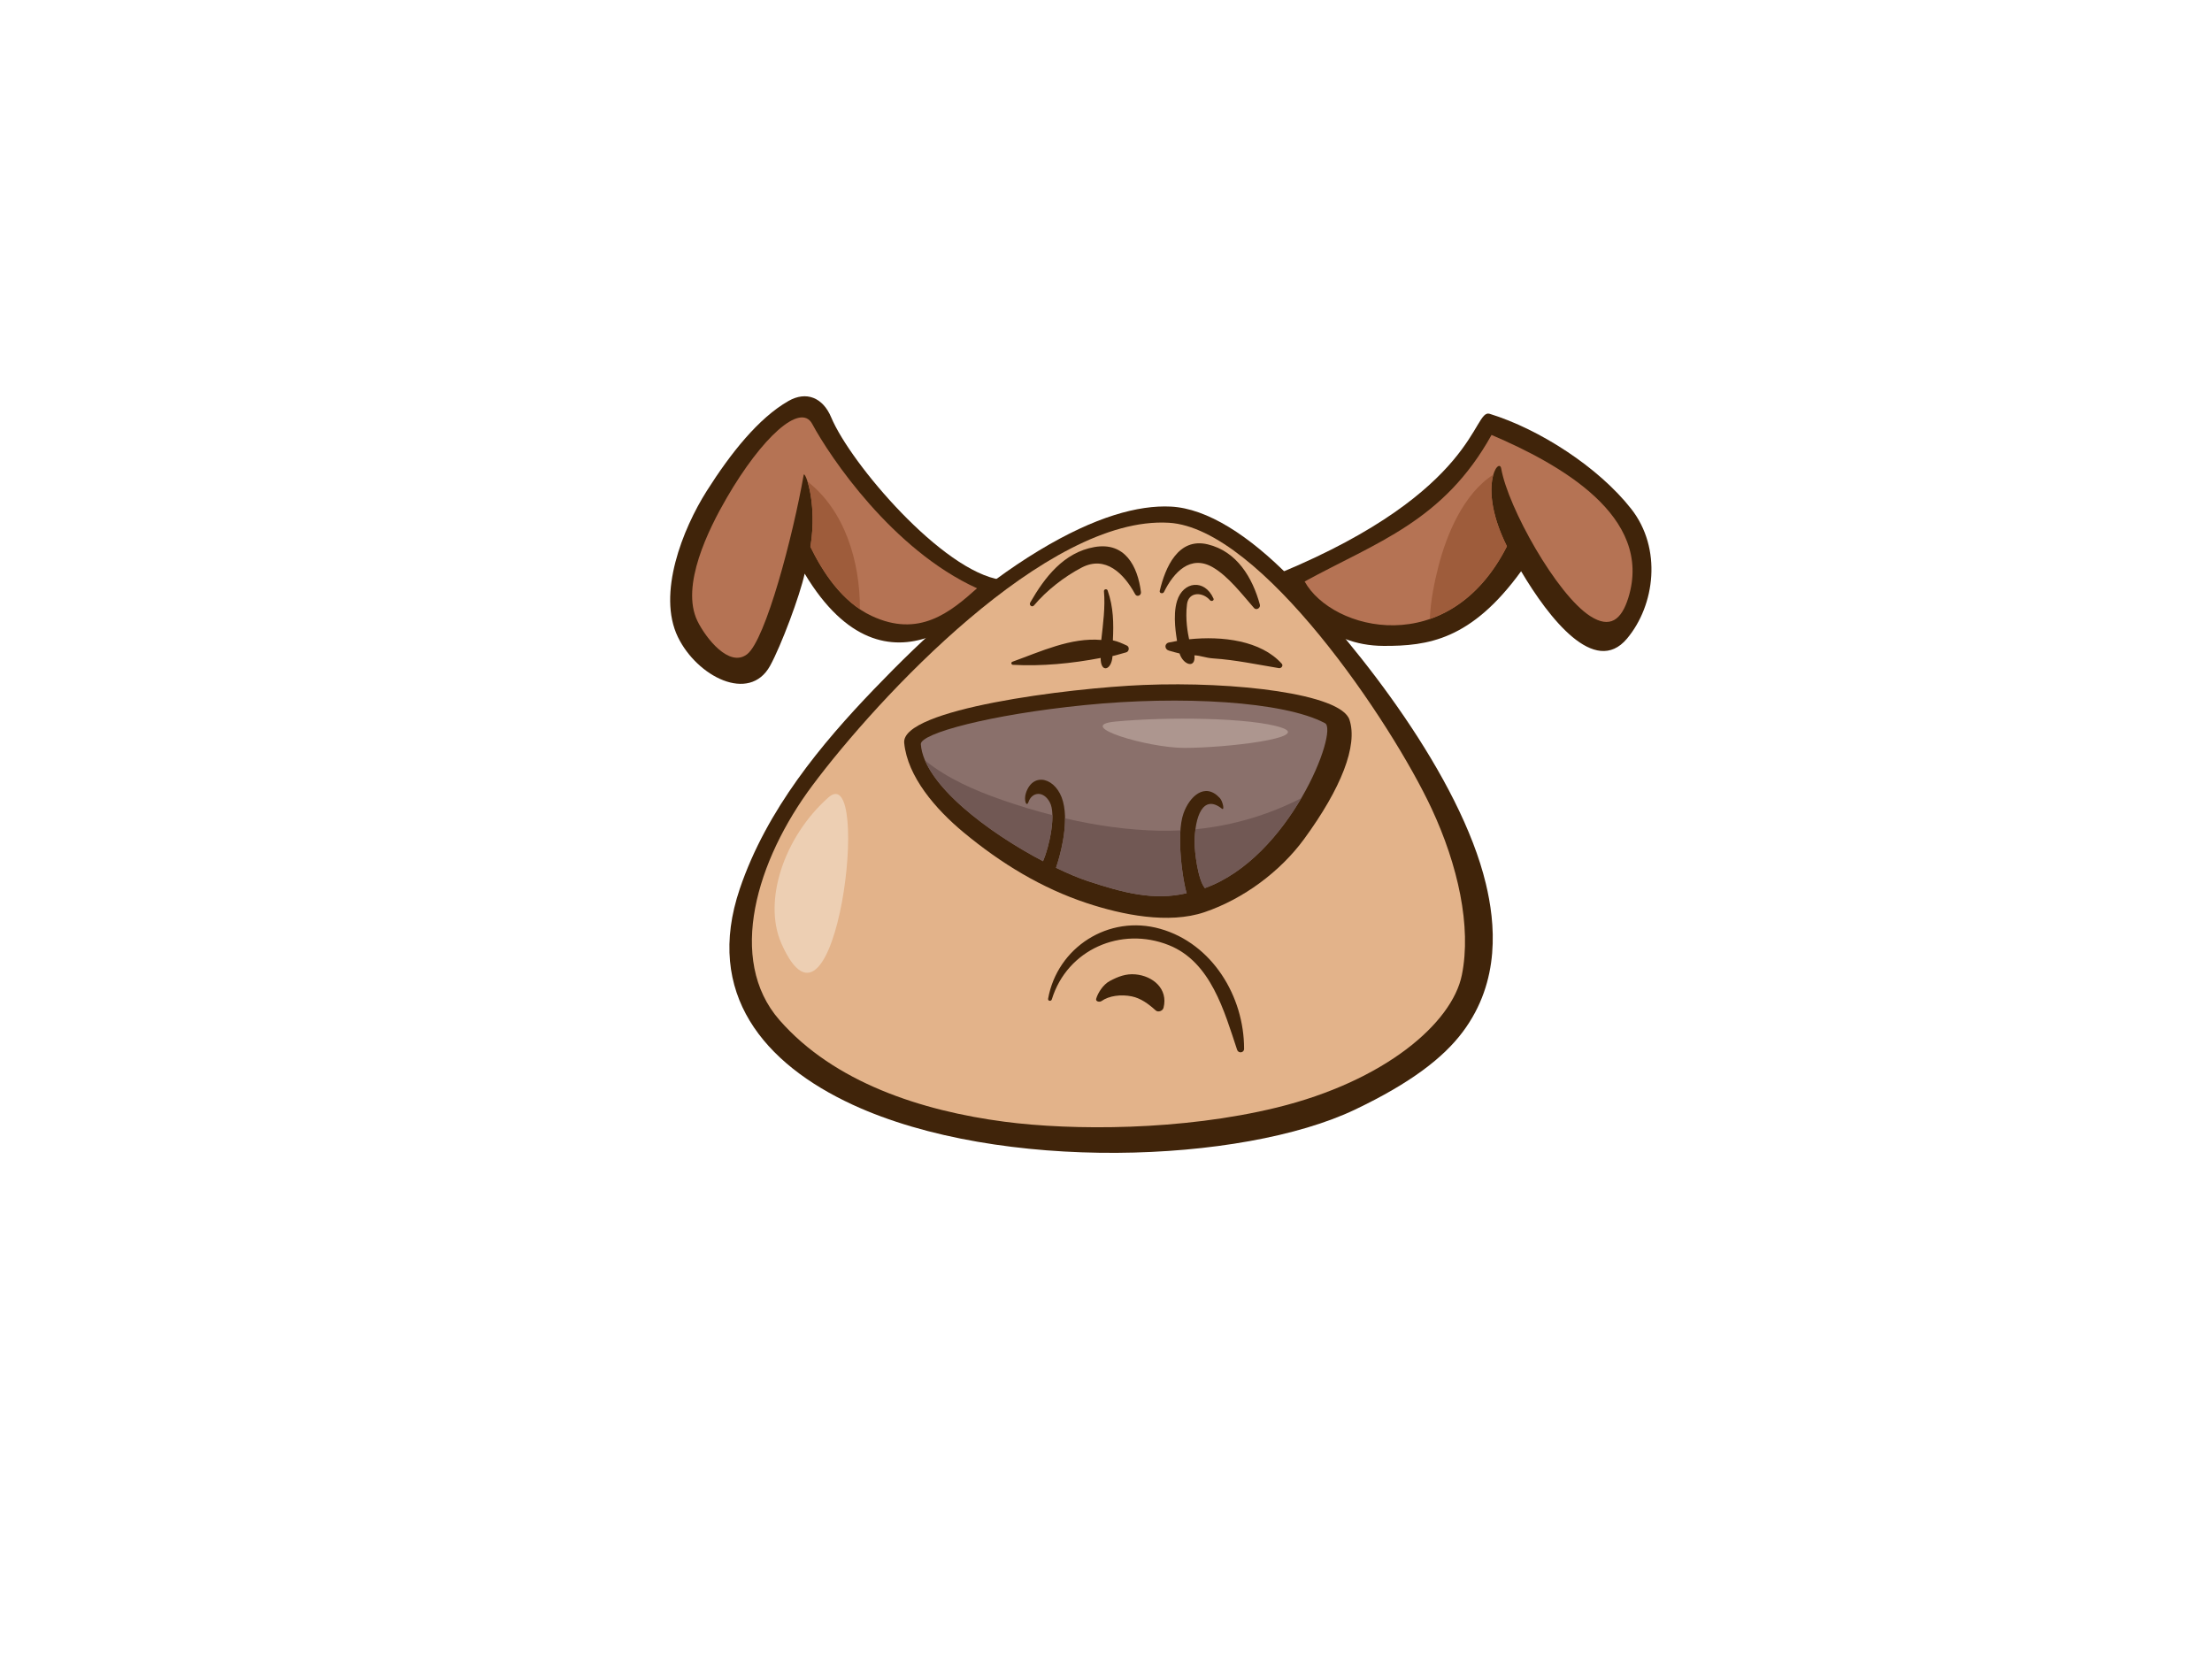 <?xml version="1.0" encoding="utf-8"?>
<!-- Generator: Adobe Illustrator 17.0.0, SVG Export Plug-In . SVG Version: 6.00 Build 0)  -->
<!DOCTYPE svg PUBLIC "-//W3C//DTD SVG 1.1//EN" "http://www.w3.org/Graphics/SVG/1.1/DTD/svg11.dtd">
<svg version="1.1" id="Layer_1" xmlns="http://www.w3.org/2000/svg" xmlns:xlink="http://www.w3.org/1999/xlink" x="0px" y="0px"
	 width="800px" height="600px" viewBox="0 0 800 600" enable-background="new 0 0 800 600" xml:space="preserve">
<g>
	<path fill="#40240A" d="M308.363,399.533c53.276,24.611,140.879,21.215,181.648,1.793c20.347-9.693,32.048-18.851,38.978-28.079
		c13.92-18.538,11.744-39.669,8.395-53.626c-9.294-38.734-45.834-85.38-70.419-110.471c-15.221-15.535-30.407-25.283-43.541-25.935
		c-11.65-0.573-27.284,3.576-47.672,15.891c-21.616,13.058-41.117,30.829-59.776,50.279c-18.659,19.443-38.642,43.239-48.414,72.05
		C254.677,359.442,276.453,384.788,308.363,399.533z"/>
	<path fill="#E3B38A" d="M528.708,352.597c-3.528,17.478-27.966,38.416-66.932,47.958c-34.297,8.401-73.962,8.346-98.464,5.135
		c-29.974-3.927-61.664-14.18-81.415-36.783c-19.128-21.891-8.271-57.816,11.948-84.87c23.496-31.443,84.687-97.611,128.892-94.976
		c33.298,1.978,80.518,72.281,95.032,103.398C527.288,312.884,532.234,335.115,528.708,352.597z"/>
	<path fill="#40240A" d="M488.046,260.286c-3.108-9.331-41.217-13.919-74.519-12.557c-27.022,1.108-87.689,8.729-86.51,20.954
		c1.179,12.221,11.417,24.011,21.426,32.319c13.767,11.422,28.399,20.248,44.615,25.62c12.741,4.219,29.563,7.689,42.579,3.274
		c14.012-4.758,27.382-14.646,36.033-26.481C485.044,285.127,491.156,269.618,488.046,260.286z"/>
	<path fill="#8A706B" d="M435.754,321.199c-2.624-3.246-3.705-13.4-3.705-16.374c0-9.575,3.082-17.754,9.878-12.354
		c1.027,0.816,0.343-2.648-0.77-3.86c-5.404-5.864-10.981-0.511-13.127,5.562c-2.778,7.876-0.213,24.728,1.143,28.866
		c-11.936,2.79-23.072-0.185-35.815-4.404c-3.24-1.069-7.167-2.716-11.435-4.789c1.123-3.271,4.839-15.292,2.524-23.971
		c-2.275-8.516-10.767-10.989-13.389-3.112c-0.867,2.595,0.171,5.405,0.923,3.239c1.234-3.548,5.359-4.17,7.696,0.155
		c2.343,4.324-0.128,15.906-2.445,21.311c-19.512-10.224-43.174-27.732-44.199-42.315c-0.271-3.855,24.879-10.715,59.437-14.167
		c34.553-3.457,71.871-1.382,86.736,6.563C484.202,264.224,466.515,310.161,435.754,321.199z"/>
	<path fill="#715854" d="M362.387,289.306c-10.064-3.494-19.751-7.791-27.806-14.23c5.681,13.17,25.721,27.525,42.652,36.391
		c1.71-3.987,3.496-11.331,3.379-16.647C374.463,293.235,368.381,291.395,362.387,289.306z"/>
	<path fill="#715854" d="M426.925,300.312c-2.552,0.125-5.123,0.181-7.719,0.125c-11.499-0.246-22.865-1.888-34.024-4.492
		c0.064,7.465-2.383,15.349-3.257,17.9c4.268,2.073,8.194,3.72,11.435,4.789c12.743,4.219,23.879,7.195,35.815,4.404
		C428.112,319.798,426.315,308.734,426.925,300.312z"/>
	<path fill="#715854" d="M432.348,299.92c-0.2,1.552-0.298,3.202-0.298,4.905c0,2.974,1.081,13.128,3.705,16.374
		c15.218-5.466,27.224-19.465,34.884-32.543C458.845,294.704,445.967,298.575,432.348,299.92z"/>
	<path fill="#40240A" d="M300.609,150.938c-3.008-7.183-9.015-9.594-15.453-5.915c-10.81,6.176-20.882,18.848-29.571,32.57
		c-8.704,13.74-17.985,37.184-10.418,52.791c6.928,14.304,25.834,24.004,33.34,10.419c3.969-7.18,10.789-25.387,12.509-33.344
		c30.021,50.128,65.917,10.41,71.025,2.238C340.89,206.68,307.623,167.664,300.609,150.938z"/>
	<path fill="#B57354" d="M315.235,222.751c-10.761-5.039-17.815-16.079-22.142-25.014c2.658-16.082-2.093-27.925-2.443-25.922
		c-3.805,21.755-13.733,59.667-20.477,64.821c-6.457,4.94-14.943-5.889-17.94-12.048c-6.188-12.705,4.057-33.256,10.571-44.488
		c12.762-22.006,26.715-34.649,30.94-26.797c6.442,11.993,29.049,45.566,59.616,59.459
		C343.655,221.447,332.383,230.787,315.235,222.751z"/>
	<path fill="#40240A" d="M589.931,184.017C578.134,169,556.8,155.211,538.742,149.655c-6.08-1.872-4.027,27.738-75.6,57.49
		c5.274,11.984,16.54,26.366,37.246,26.453c16.007,0.063,31.65-2.082,49.742-26.997c10.124,17.091,26.655,38.194,38.273,24.394
		C598.59,218.885,601.166,198.316,589.931,184.017z"/>
	<path fill="#B57354" d="M575.127,222.826c-12.211-7.851-29.755-39.377-32.185-53.342c-0.774-4.433-8.744,6.447,2.055,28.1
		c-20.931,41.288-63.266,30.627-73.154,12.722c26.028-14.243,50.228-21.75,67.597-53.007c24.31,10.415,58.665,29.269,49.473,58.886
		C586.418,224.217,582.272,227.422,575.127,222.826z"/>
	<path fill="#9E5C3B" d="M292.044,174.154c1.315,4.126,2.816,12.907,1.049,23.583c3.728,7.7,9.497,16.959,17.902,22.599
		C311.085,202.754,305.329,184.465,292.044,174.154z"/>
	<path fill="#9E5C3B" d="M540.089,171.661c-10.774,6.867-16.877,21.585-19.849,33.122c-1.518,5.889-2.837,12.495-3.136,19.084
		c10.382-3.58,20.482-11.664,27.892-26.282C538.727,185.01,538.789,176.079,540.089,171.661z"/>
	<path fill="#40240A" d="M407.539,233.478c-1.799-0.829-3.219-1.496-5.052-1.882c0.313-6.139,0.228-12.028-1.891-18.037
		c-0.26-0.733-1.401-0.5-1.334,0.281c0.514,5.661-0.33,11.833-0.968,17.613c-11.012-0.959-21.867,4.172-32.134,7.875
		c-0.633,0.228-0.446,1.079,0.192,1.114c10.341,0.583,21.287-0.477,31.718-2.48c-0.045,5.671,4.012,4.45,4.28-0.685
		c1.825-0.398,3.155-0.895,4.928-1.338C408.381,235.665,408.594,233.966,407.539,233.478z"/>
	<path fill="#40240A" d="M463.582,240.062c-7.521-8.415-21.571-10.109-33.523-8.858c-0.424-2.024-1.465-7.182-0.763-12.695
		c0.582-4.552,5.634-4.545,8.327-1.426c0.484,0.561,1.595,0.15,1.245-0.631c-3.217-7.175-10.968-6.224-13.168,0.862
		c-1.707,5.49-0.183,13.08-0.013,14.494c-1.012,0.175-2.006,0.357-2.957,0.565c-1.678,0.373-1.597,2.44-0.028,2.912
		c1.303,0.393,2.597,0.735,3.895,1.048c1.315,4.19,5.924,5.653,5.376,0.672c2.264,0.086,4.053,0.939,6.843,1.121
		c8.054,0.535,15.775,2.201,23.692,3.505C463.43,241.779,464.185,240.744,463.582,240.062z"/>
	<path fill="#40240A" d="M395.802,197.851c-11.076,1.956-17.951,10.913-23.202,20.056c-0.537,0.935,0.637,1.909,1.368,1.039
		c4.549-5.415,11.015-10.441,17.254-13.686c8.627-4.485,15.282,2.213,19.316,9.628c0.642,1.177,2.258,0.467,2.104-0.772
		C411.45,204.736,406.865,195.906,395.802,197.851z"/>
	<path fill="#40240A" d="M455.65,218.673c-2.662-9.749-8.303-19.257-18.855-21.798c-10.718-2.585-15.374,8.397-17.352,16.802
		c-0.222,0.925,1.147,1.197,1.53,0.421c3.535-7.17,9.578-13.589,17.638-8.943c5.632,3.253,10.684,9.897,14.924,14.738
		C454.39,220.867,455.972,219.849,455.65,218.673z"/>
	<path fill="#40240A" d="M419.658,335.931c-18.763-5.336-37.282,6.77-40.59,25.252c-0.16,0.891,1.096,1.064,1.345,0.237
		c5.517-17.985,25.001-26.525,42.327-19.593c15.201,6.08,20.023,23.878,24.683,37.851c0.452,1.368,2.516,1.132,2.516-0.358
		C449.973,360.35,438.427,341.28,419.658,335.931z"/>
	<path fill="#40240A" d="M410.647,352.395c-3.464-0.305-6.284,0.802-9.269,2.392c-2.496,1.324-4.379,4.445-4.933,6.453
		c-0.273,0.987,1.239,1.298,1.931,0.806c2.716-1.936,7.062-2.483,10.929-1.695c3.223,0.657,6.014,2.669,8.672,5.086
		c0.857,0.78,2.537,0.211,2.831-0.962C422.553,357.583,416.901,352.947,410.647,352.395z"/>
	<path fill="#AD968F" d="M403.405,260.963c18.595-1.771,49.089-1.466,60.083,2.199c10.987,3.664-19.787,7.327-35.174,7.327
		C415.047,270.488,388.017,262.428,403.405,260.963z"/>
	<path fill="#EDCFB3" d="M282.592,341.197c-6.73-15.299,0.893-38.467,16.996-52.778
		C315.691,274.103,302.274,385.922,282.592,341.197z"/>
</g>
</svg>

